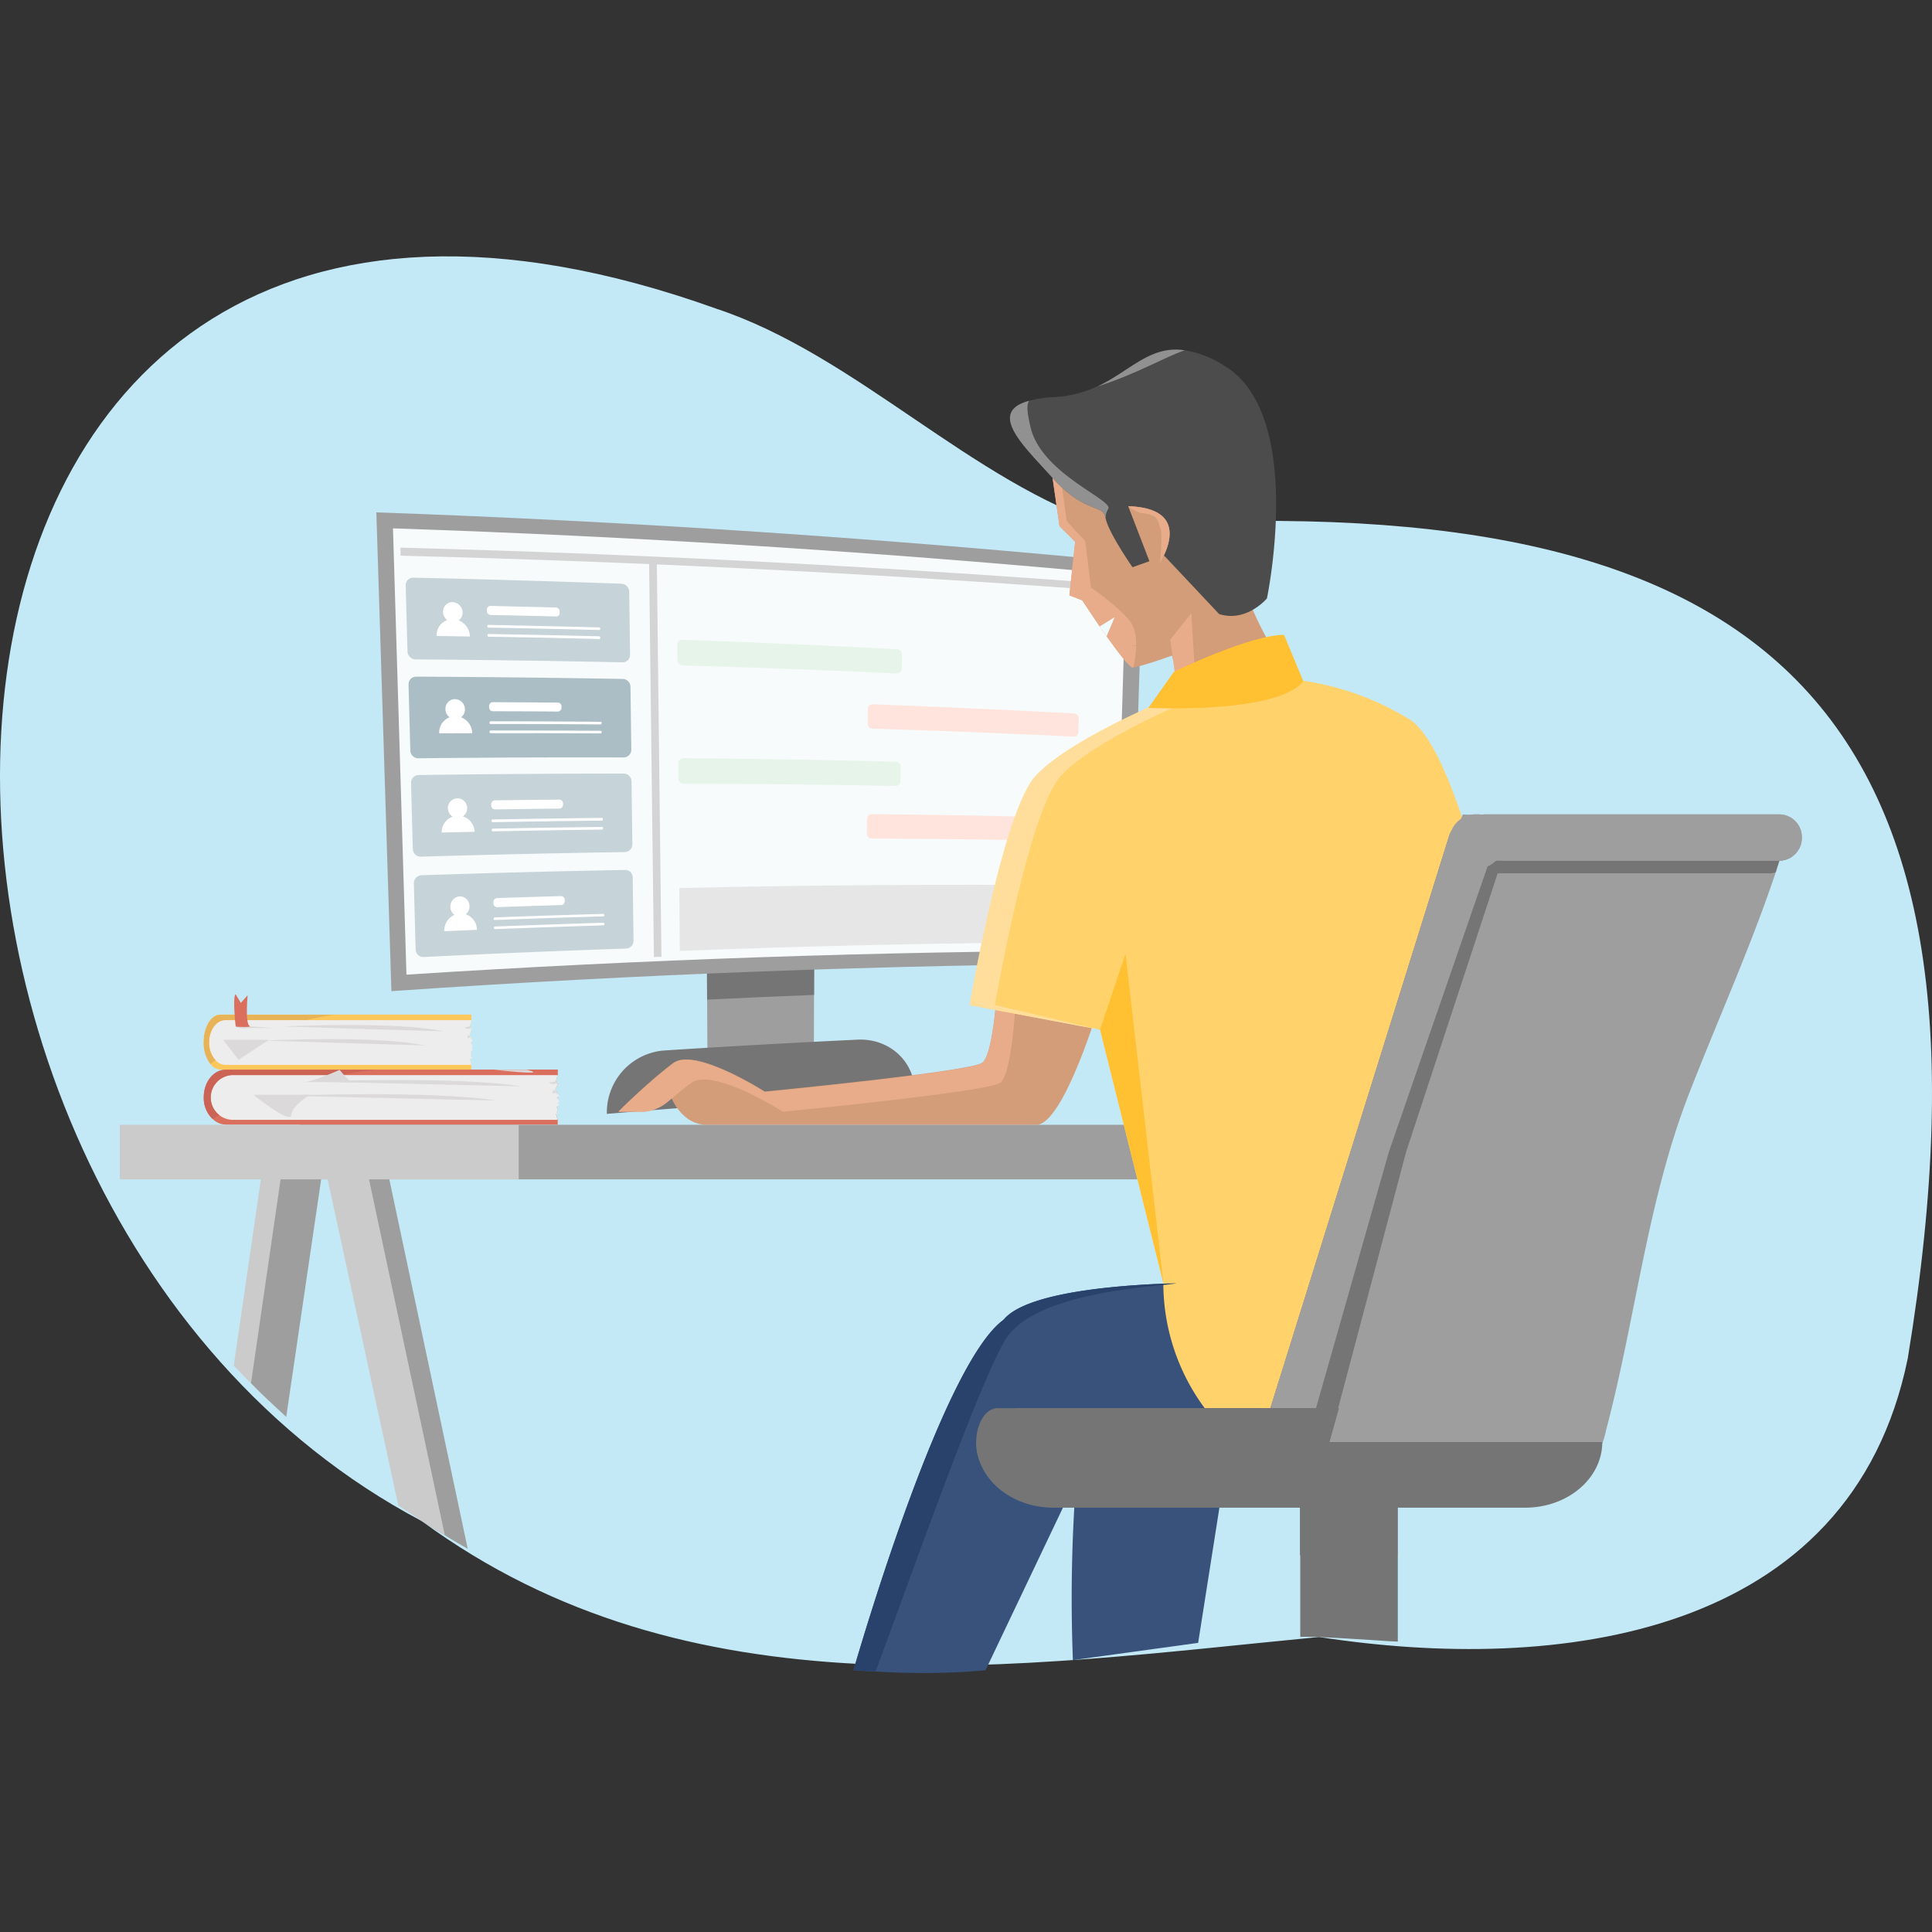 <svg xmlns="http://www.w3.org/2000/svg" width="400" height="400" viewBox="0 0 400 400">
    <rect x="0" y="0" width="400" height="400" fill="#333333" stroke="none"/>
    <defs>
        <clipPath id="clip-path">
            <path id="Rectangle_7770" fill="none" d="M0 0H400V400H0z" transform="translate(-1037.613 -23709.613)"/>
        </clipPath>
        <style>
            .cls-4{fill:#9e9e9e}.cls-5{fill:#cbcbcb}.cls-6{fill:#757575}.cls-8{fill:#ffe4dd}.cls-9{fill:#e6f4e9}.cls-11{fill:#d4d4d4}.cls-12{fill:#c6d3d8}.cls-13{fill:#fff}.cls-15{fill:#38527c}.cls-16{fill:#d39d79}.cls-17{fill:#e8ac8b}.cls-19{fill:#ffd16d}.cls-21{fill:#ffc031}.cls-23{fill:#919191}.cls-27{fill:#db6f5d}.cls-28{fill:#ededed}.cls-29{fill:#dbd9d9}
        </style>
    </defs>
    <g id="Graphic_1" clip-path="url(#clip-path)" transform="translate(1037.613 23709.613)">
        <g id="Layer_2" transform="translate(-1037.613 -23656.539)">
            <g id="Group_77393">
                <path id="Path_84793" fill="#c3e8f6" d="M401.82 260.41c-11.82 57.876-72.55 65.321-121.876 57.681-63.373 6.125-130.4 16.666-185.791-24C-34.022 226.342-27.1-22.216 155.1 43.062c28.981 9.588 52.833 35.972 81.576 45.127C369.311 79.077 424.7 121.478 401.82 260.41z" transform="translate(-6.839 -32.24)"/>
                <g id="Group_77370" transform="translate(48.398 179.8)">
                    <g id="Group_77369">
                        <path id="Rectangle_7767" d="M0 0H281.587V11.298H0z" class="cls-4" transform="rotate(180 147.578 5.649)"/>
                        <g id="Group_77367" transform="translate(17.77 .515)">
                            <path id="Path_84794" d="M65.832 202.818c-1.623-.931-3.182-1.818-4.74-2.814-1.623-.931-3.225-1.926-4.783-2.922l-15.3-70.754-1.667-7.705 4.112-1.558 3.846-1.515 2.3 10.779z" class="cls-4" transform="translate(-35.163 -115.55)"/>
                            <path id="Path_84795" d="M63.339 200c-1.623-.931-3.225-1.926-4.783-2.922-1.623-1.1-3.225-2.143-4.848-3.225l-14.631-67.524-.822-3.809-.628-2.965-.216-.931 7.965-3.073.3 1.515 1.97 9.264z" class="cls-5" transform="translate(-37.41 -115.55)"/>
                        </g>
                        <g id="Group_77368" transform="translate(0 2.788)">
                            <path id="Path_84796" d="M44.113 118.841l-.887 6-6.775 45.82q-1.883-1.786-3.7-3.636c-1.19-1.19-2.4-2.4-3.55-3.636l6.775-46.534 3.9 1 2.857.736z" class="cls-5" transform="translate(-29.2 -116.309)"/>
                            <path id="Path_84797" d="M46.3 118.613l-.411 2.705-.519 3.809-7.229 49.153c-1.19-1.1-2.4-2.186-3.593-3.333q-1.883-1.786-3.7-3.636l7.142-49.2.216-1.515 2.662.671 4.415 1.1z" class="cls-4" transform="translate(-27.279 -116.6)"/>
                        </g>
                    </g>
                </g>
                <g id="Group_77384" transform="translate(77.92 53.006)">
                    <g id="Group_77383">
                        <path id="Path_84798" d="M96.625 122.472c-7.337.39-14.7.822-22.033 1.277q-.065-13.668-.152-27.336 11.136-.325 22.272-.563-.033 13.311-.087 26.622z" class="cls-4" transform="translate(-6.045 -11.179)"/>
                        <path id="Path_84799" d="M96.692 115.442q-11.071.422-22.142.974l-.13-23.96c7.446-.151 14.891-.281 22.358-.346-.043 7.77-.065 15.562-.086 23.332z" class="cls-6" transform="translate(-6.069 -15.534)"/>
                        <path id="Path_84800" d="M198.936 150.1q-76.587.487-152.979 5.757Q44.4 106.284 42.84 56.73q79.541 2.825 158.693 10.605l-2.597 82.765z" class="cls-4" transform="translate(-42.84 -56.73)"/>
                        <path id="Path_84801" d="M128.61 118.064q-31.914 1.818-63.72 4.48v-.022a12.865 12.865 0 0 1 11.731-13.095q20.1-1.3 40.214-2.251c6.58-.3 11.861 4.589 11.774 10.887z" class="cls-6" transform="translate(-17.166 1.994)"/>
                        <path id="Path_84802" fill="#f7fbfc" d="M193.9 145.658q-73.405.292-146.681 5L44.43 58.26q76.067 2.532 151.789 9.653-1.137 38.894-2.319 77.745z" transform="translate(-40.989 -54.948)"/>
                        <path id="Path_84829" d="M131.922 91.163q-20.551-.422-41.123-.519a1.017 1.017 0 0 1-1.039-1c0-1.017.022-2.056.022-3.073a1 1 0 0 1 1.061-.974q20.616.195 41.21.758a.994.994 0 0 1 1.017.974c-.022.974-.043 1.948-.087 2.922a1 1 0 0 1-1.061.912z" class="cls-8" transform="translate(11.793 -23.115)"/>
                        <path id="Path_84830" d="M116.653 85.986q-21.914-.422-43.829-.455a1.081 1.081 0 0 1-1.082-1.061c0-1.061-.022-2.1-.022-3.16a1.067 1.067 0 0 1 1.08-1.06q21.947.162 43.915.714A1.044 1.044 0 0 1 117.778 82c-.022 1-.022 1.991-.043 2.987a1.028 1.028 0 0 1-1.082.999z" class="cls-9" transform="translate(-9.212 -29.344)"/>
                        <path id="Path_84831" d="M132.37 81.778q-20.746-1.006-41.491-1.645a1.049 1.049 0 0 1-1.039-1.017c0-1.017.022-2.056.022-3.073a.988.988 0 0 1 1.061-.952q20.778.779 41.578 1.883a1.046 1.046 0 0 1 1.039 1c-.022.974-.043 1.948-.087 2.922a1 1 0 0 1-1.083.882z" class="cls-8" transform="translate(11.886 -35.352)"/>
                        <path id="Path_84832" d="M117 75.89q-22.109-1.039-44.24-1.667a1.153 1.153 0 0 1-1.1-1.1c0-1.061-.022-2.1-.022-3.16a1.036 1.036 0 0 1 1.082-1.039q22.174.779 44.348 1.948a1.111 1.111 0 0 1 1.082 1.061c-.022 1-.022 1.991-.043 2.987a1.017 1.017 0 0 1-1.107.97z" class="cls-9" transform="translate(-9.317 -42.537)"/>
                        <path id="Path_84833" fill="#e6e6e6" d="M153.612 92.47q-40.907-.39-81.792.563c.043 4.329.065 8.679.108 13.008q40.68-1.591 81.4-1.8c.072-3.914.172-7.832.284-11.771z" transform="translate(-9.096 -15.245)"/>
                        <g id="Group_77394" transform="translate(4.978 7.305)">
                            <path id="Path_84431" d="M206.494 70.294q-80.353-6.363-161.03-8.4c-.022-.563-.022-1.1-.043-1.667q80.71 2.143 161.117 8.636c-.023.479-.044.955-.044 1.431z" class="cls-11" transform="translate(-45.42 -60.23)"/>
                        </g>
                        <path id="Path_84888" d="M71.764 143.521l-1.558.059q-.487-41.07-1-82.14l1.6.059q.494 41.011.958 82.022z" class="cls-11" transform="translate(-12.741 -51.516)"/>
                        <path id="Path_84889" d="M90.8 80.632q-21.427-.455-42.855-.606a1.707 1.707 0 0 1-1.645-1.667q-.195-6.818-.368-13.636a1.542 1.542 0 0 1 1.557-1.623q21.557.487 43.093 1.255A1.7 1.7 0 0 1 92.2 66c.065 4.35.108 8.722.173 13.073a1.53 1.53 0 0 1-1.573 1.559z" class="cls-12" transform="translate(-39.848 -49.584)"/>
                        <path id="Path_84890" d="M90.7 98.095q-21.135.325-42.27.952a1.63 1.63 0 0 1-1.623-1.6q-.195-6.818-.368-13.636a1.588 1.588 0 0 1 1.537-1.667q21.265-.292 42.509-.3a1.622 1.622 0 0 1 1.6 1.58c.065 4.35.108 8.722.173 13.073a1.6 1.6 0 0 1-1.558 1.598z" class="cls-12" transform="translate(-39.254 -27.763)"/>
                        <g id="Group_77395" transform="translate(12.488 18.58)">
                            <g id="Group_77220">
                                <path id="Path_84435" d="M48.89 70.555a3.31 3.31 0 0 1 3.355-3.485 3.673 3.673 0 0 1 3.528 3.593" class="cls-13" transform="translate(-48.89 -63.541)"/>
                                <path id="Path_84436" d="M53.548 67.562a1.952 1.952 0 0 1-1.97 2.035 2.16 2.16 0 0 1-2.078-2.122 1.94 1.94 0 0 1 1.97-2.035 2.191 2.191 0 0 1 2.078 2.122z" class="cls-13" transform="translate(-48.179 -65.439)"/>
                            </g>
                            <path id="Path_84437" d="M68.018 67.986q-6.753-.162-13.527-.3a.828.828 0 0 1-.8-.8v-.3a.758.758 0 0 1 .758-.779l13.527.325a.809.809 0 0 1 .779.8v.281a.705.705 0 0 1-.737.773z" class="cls-13" transform="translate(-43.3 -65.019)"/>
                            <path id="Path_84438" d="M76.889 68.681q-11.46-.292-22.921-.5a.24.24 0 0 1-.238-.238v-.087a.222.222 0 0 1 .216-.238q11.46.227 22.921.519a.24.24 0 0 1 .238.238v.087a.233.233 0 0 1-.216.219z" class="cls-13" transform="translate(-43.253 -62.9)"/>
                            <path id="Path_84439" d="M76.887 69.529c-7.64-.195-15.259-.346-22.9-.476a.24.24 0 0 1-.238-.238v-.087a.222.222 0 0 1 .216-.238c7.64.13 15.259.281 22.9.476a.24.24 0 0 1 .238.238v.087a.211.211 0 0 1-.216.238z" class="cls-13" transform="translate(-43.23 -61.887)"/>
                        </g>
                        <g id="Group_77396" transform="translate(13.527 59.14)">
                            <g id="Group_77222">
                                <path id="Path_84440" d="M49.371 89.425a3.4 3.4 0 1 1 6.8-.151" class="cls-13" transform="translate(-49.37 -82.281)"/>
                                <path id="Path_84441" d="M53.964 86.215a2.036 2.036 0 0 1-1.948 2.121A2.064 2.064 0 0 1 49.96 86.3a2 2 0 1 1 4-.087z" class="cls-13" transform="translate(-48.682 -84.179)"/>
                            </g>
                            <path id="Path_84442" d="M68.222 86.191c-4.437.043-8.9.108-13.333.173a.79.79 0 0 1-.779-.779v-.3a.773.773 0 0 1 .736-.8c4.459-.065 8.9-.108 13.354-.152a.79.79 0 0 1 .779.779v.281a.79.79 0 0 1-.757.798z" class="cls-13" transform="translate(-43.85 -84.004)"/>
                            <path id="Path_84443" d="M76.974 86.643q-11.3.13-22.6.325a.24.24 0 0 1-.238-.238v-.087a.222.222 0 0 1 .216-.238q11.3-.195 22.6-.325a.237.237 0 0 1 .238.216v.087a.242.242 0 0 1-.216.26z" class="cls-13" transform="translate(-43.815 -81.966)"/>
                            <path id="Path_84444" d="M76.973 87.491q-11.3.13-22.575.368a.24.24 0 0 1-.238-.238v-.087a.222.222 0 0 1 .216-.238q11.3-.227 22.6-.346a.254.254 0 0 1 .238.216v.087a.24.24 0 0 1-.241.238z" class="cls-13" transform="translate(-43.792 -80.953)"/>
                        </g>
                        <g id="Group_77397" transform="translate(6.666 34.013)">
                            <path id="Path_84445" fill="#acbec5" d="M90.743 89.3q-21.265-.065-42.552.173a1.649 1.649 0 0 1-1.623-1.623q-.195-6.818-.368-13.636a1.569 1.569 0 0 1 1.537-1.645q21.395.1 42.812.476a1.631 1.631 0 0 1 1.6 1.623c.065 4.35.108 8.722.173 13.073a1.6 1.6 0 0 1-1.579 1.559z" transform="translate(-46.2 -72.57)"/>
                            <g id="Group_77225" transform="translate(6.341 4.653)">
                                <g id="Group_77224">
                                    <path id="Path_84446" d="M49.13 79.9a3.387 3.387 0 0 1 3.333-3.55 3.581 3.581 0 0 1 3.506 3.528" class="cls-13" transform="translate(-49.13 -72.822)"/>
                                    <path id="Path_84447" d="M53.756 76.8a1.989 1.989 0 0 1-1.97 2.078A2.1 2.1 0 0 1 49.73 76.8a1.989 1.989 0 0 1 1.97-2.08 2.117 2.117 0 0 1 2.056 2.08z" class="cls-13" transform="translate(-48.431 -74.72)"/>
                                </g>
                                <path id="Path_84448" d="M68.108 76.958q-6.72-.065-13.419-.065a.781.781 0 0 1-.779-.8v-.3a.758.758 0 0 1 .758-.779q6.72.032 13.441.087a.776.776 0 0 1 .779.779v.281a.8.8 0 0 1-.78.797z" class="cls-13" transform="translate(-43.563 -74.382)"/>
                                <path id="Path_84449" d="M76.926 77.489c-7.575-.065-15.172-.087-22.748-.087a.24.24 0 0 1-.238-.238v-.087a.222.222 0 0 1 .216-.238c7.6 0 15.172.043 22.769.108a.24.24 0 0 1 .238.238v.087a.275.275 0 0 1-.237.217z" class="cls-13" transform="translate(-43.528 -72.252)"/>
                                <path id="Path_84450" d="M76.936 78.326q-11.363-.065-22.748-.043a.24.24 0 0 1-.238-.238v-.087a.222.222 0 0 1 .216-.238c7.575 0 15.172.022 22.748.065a.24.24 0 0 1 .238.238v.087a.217.217 0 0 1-.216.216z" class="cls-13" transform="translate(-43.517 -71.227)"/>
                            </g>
                        </g>
                        <g id="Group_77398" transform="translate(7.77 74.032)">
                            <path id="Path_84451" d="M90.647 107.336q-21.005.714-41.967 1.753a1.566 1.566 0 0 1-1.6-1.58q-.195-6.818-.368-13.636a1.637 1.637 0 0 1 1.515-1.71q21.1-.714 42.206-1.1a1.543 1.543 0 0 1 1.58 1.558c.065 4.35.108 8.722.173 13.073a1.623 1.623 0 0 1-1.539 1.642z" class="cls-12" transform="translate(-46.71 -91.06)"/>
                            <g id="Group_77228" transform="translate(6.298 5.411)">
                                <g id="Group_77227" transform="translate(0 .064)">
                                    <path id="Path_84452" d="M49.621 98.9a3.523 3.523 0 0 1 3.29-3.679 3.4 3.4 0 0 1 3.463 3.4" class="cls-13" transform="translate(-49.62 -91.692)"/>
                                    <path id="Path_84453" d="M54.161 95.6a2.087 2.087 0 0 1-1.926 2.164 2 2 0 0 1-2.035-2.009 2.087 2.087 0 0 1 1.926-2.164 2 2 0 0 1 2.035 2.009z" class="cls-13" transform="translate(-48.944 -93.589)"/>
                                </g>
                                <path id="Path_84454" d="M68.345 95.422q-6.623.195-13.246.433a.771.771 0 0 1-.779-.758v-.3a.808.808 0 0 1 .736-.822q6.623-.227 13.246-.411a.771.771 0 0 1 .779.758v.278a.779.779 0 0 1-.736.822z" class="cls-13" transform="translate(-44.146 -93.56)"/>
                                <path id="Path_84455" d="M77.023 95.779c-7.489.216-14.956.476-22.445.758a.236.236 0 0 1-.238-.216v-.087a.222.222 0 0 1 .216-.234c7.489-.281 14.956-.519 22.445-.736a.236.236 0 0 1 .238.216v.087c.022.104-.086.191-.216.212z" class="cls-13" transform="translate(-44.123 -91.58)"/>
                                <path id="Path_84456" d="M77.031 96.651c-7.467.238-14.956.5-22.423.779a.236.236 0 0 1-.238-.216v-.087a.222.222 0 0 1 .216-.238c7.467-.281 14.956-.541 22.423-.779a.236.236 0 0 1 .238.216v.087a.237.237 0 0 1-.216.238z" class="cls-13" transform="translate(-44.088 -90.59)"/>
                            </g>
                        </g>
                    </g>
                </g>
                <path id="Path_84834" d="M135.529 196.681l7.4-47.054-26.447-12.077a26.014 26.014 0 0 0-3.55 8.441 109.552 109.552 0 0 0-2.662 16.926 326.747 326.747 0 0 0-.671 37.336z" class="cls-15" transform="translate(112.534 90.382)"/>
                <g id="Group_77386" transform="translate(128.026 19.293)">
                    <path id="Path_84835" d="M163.826 108.037c.281 5.216-18.917 3.7-18.917 3.7l-12.229-7.554 2.273-3.528-.606-2.078-2.1-7.272-.3.087-.758.26a72.338 72.338 0 0 1-6.948 2.143c-1.342.195-10.562-13.939-10.562-13.939l-2.662-1.039 1.19-11.1-3.247-3.225-1.429-10 1.667-.13 21.666-1.84L146.835 76.7s4.48 11.882 8.2 15.5c3.704 3.673 8.791 15.837 8.791 15.837z" class="cls-16" transform="translate(-17.621 -27.919)"/>
                    <path id="Path_84836" d="M123.888 78.447l-4.069.887-1.039-7.489 4.372-5.476z" class="cls-17" transform="translate(-4.522 -11.792)"/>
                    <path id="Path_84837" d="M179.774 154.085l-5.043 10.3h-36.9l-3.225 6.775-18.787 39.457a133 133 0 0 1-13.787.563c-3.03 0-6-.108-8.961-.3-1.558-.043-3.073-.152-4.588-.26 3.073-10.519 19.047-63.676 30.972-72.464a1 1 0 0 1 .216-.216c5.259-6.147 27.444-7.229 35.669-7.445h.043c1.883-.043 3.008-.043 3.008-.043z" class="cls-15" transform="translate(-39.803 62.821)"/>
                    <path id="Path_84838" d="M144.437 101.96s-.736 14.242-3.117 16.06-45.041 5.952-45.041 5.952-14.307-9.177-18.852-5.952C72.883 121.223 66 128.106 66 128.106h5.281c2.965 0 5.714-2.749 5.714-2.749s2.164 5.5 7.272 5.5h68.265c5.671 0 13.16-25.215 13.16-25.215z" class="cls-16" transform="translate(-65.978 29.648)"/>
                    <path id="Path_84839" d="M72.906 114.67l.26.519a3.557 3.557 0 0 0-.476-.3z" class="cls-16" transform="translate(-58.189 44.447)"/>
                    <path id="Path_84840" d="M165.725 105.648s-.368 1.3-1.039 3.29l-16.493-2.857s-.736 14.22-3.117 16.038c-2.4 1.883-45.041 6-45.041 6s-14.307-9.155-18.9-6a47.746 47.746 0 0 0-4.069 3.29l-.043-.043-.108.108c-.26.216-.476.411-.736.628a8.735 8.735 0 0 1-4.892 2.035h-5.3a128.716 128.716 0 0 1 11.45-10.108c4.524-3.182 18.852 6 18.852 6s42.682-4.156 45.041-6c2.4-1.818 3.117-16.038 3.117-16.038z" class="cls-17" transform="translate(-65.99 29.683)"/>
                    <path id="Path_84841" fill="#ffd26c" d="M211.166 140.013l-7.554 96.662h-41.967l-7.424-6.58a43.553 43.553 0 0 1-14.653-32.552l-13.116-52.465-26.752-5.044s6.861-39.933 13.592-47.378c4.221-4.675 13.592-9.632 19.934-12.64 1.19-.563 2.294-1.1 3.225-1.515h.043c1.883-.887 3.073-1.364 3.073-1.364 8.333 4.329 27.488-3.744 28.83-4.264l.043-.043a57.861 57.861 0 0 1 22.077 8.008c11.017 6.862 20.649 59.175 20.649 59.175z" transform="translate(-26.739 -4.271)"/>
                    <path id="Path_84842" d="M123.31 75.9a18.9 18.9 0 0 1-6.19-.152c1.364-.628 2.186-.931 2.186-.931a11.839 11.839 0 0 0 4.004 1.083z" class="cls-19" transform="translate(-6.455 -1.953)"/>
                    <path id="Path_84843" fill="#ffde9c" d="M126.332 142.75l-26.752-5.043s6.861-39.933 13.592-47.378c4.221-4.675 13.592-9.632 19.934-12.64 1.19-.563 2.294-1.1 3.225-1.515h.043c1.883-.887 3.073-1.364 3.073-1.364a9.268 9.268 0 0 0 3.073.931c-.26.108-.563.26-.887.411h-.043c-.931.411-2.035.931-3.225 1.515-6.342 3.03-15.713 7.965-19.934 12.64-6.71 7.445-13.592 47.378-13.592 47.378l21.492 5.065" transform="translate(-26.878 -1.965)"/>
                    <path id="Path_84844" d="M119.98 78.231c8.636-.822 18.592-5 19.566-5.368l.043-.043a37.908 37.908 0 0 1 3.744.671c-4.09 1.558-15.54 5.736-23.353 4.74z" class="cls-19" transform="translate(-3.125 -4.282)"/>
                    <path id="Path_84845" d="M116.69 83.579l5.259-7.467s15.692-7.662 22.834-7.662l3.939 9.48s-2.38 6.493-32.032 5.649z" class="cls-21" transform="translate(-6.956 -9.371)"/>
                    <path id="Path_84846" d="M125.186 167.117L112.07 114.63l5.259-15.67z" class="cls-21" transform="translate(-12.335 26.155)"/>
                    <path id="Path_84847" d="M124.229 92.794c-.628.108-3.117-3.117-5.519-6.515-.476-.671-.931-1.364-1.45-2.035-1.926-2.922-3.593-5.411-3.593-5.411L111 77.794l1.19-11.082-3.225-3.225-1.45-10 1.667-.108 1.3 9.112 3.809 4.069 1.19 9.632s5.736 3.9 8.116 7.034c2.364 3.053.632 9.568.632 9.568z" class="cls-17" transform="translate(-17.633 -26.918)"/>
                    <path id="Path_84848" d="M114.96 70.137l7.186-1.147c-1.991.368-6.146 1.147-7.186 1.147z" class="cls-16" transform="translate(-8.97 -8.742)"/>
                    <g id="Group_77385" transform="translate(81.083)">
                        <path id="Path_84849" fill="#4d4c4c" d="M156.648 92.68s-4.177 5.021-9.891 3.247l-11.342-12.056-6.6 2.359s-4.913-7.078-5.541-10.043a.5.5 0 0 1-.087-.3c-.39-2.727-4.307-.758-10.909-8.16-5.757-6.428-13.722-13.592-4.87-15.973a26.168 26.168 0 0 1 5.259-.758 23.614 23.614 0 0 0 8.831-2.208.235.235 0 0 0 .108-.022c6.839-3.247 10.822-8.549 18.029-7.467a21.537 21.537 0 0 1 8.246 3.247c16.753 10.127 8.767 48.134 8.767 48.134z" transform="translate(-103.452 -41.154)"/>
                        <path id="Path_84850" d="M121.34 67.871a15.867 15.867 0 0 1-1.3 1.97l-5.281-13.7c11.689.389 8.741 8.051 6.581 11.73z" class="cls-16" transform="translate(-90.286 -23.704)"/>
                        <path id="Path_84851" d="M121.34 67.871c.173-1.71.563-6.385 0-7.359-.173-.26-.281-1.58-1.1-2.186a5.553 5.553 0 0 0-2.749-.736 7.963 7.963 0 0 1-2.727-1.45c11.684.39 8.736 8.052 6.576 11.731z" class="cls-17" transform="translate(-90.286 -23.704)"/>
                    </g>
                    <path id="Path_84852" d="M123.771 68.483a3.272 3.272 0 0 0-.5 2.013.5.5 0 0 1-.087-.3c-.39-2.727-4.307-.758-10.909-8.16-5.757-6.428-13.722-13.592-4.87-15.973-.563.866-.39 2.467.3 5.476 2.322 9.761 17.386 15.061 16.066 16.944z" class="cls-23" transform="translate(-22.369 -35.441)"/>
                    <path id="Path_84853" d="M129.869 41.307c-4.026 1.32-9.783 4.827-18.029 7.467 6.839-3.246 10.822-8.549 18.029-7.467z" class="cls-23" transform="translate(-12.603 -41.142)"/>
                    <path id="Path_84854" fill="#f0fbfe" d="M115.137 66.76l-1.667 3.961c-.476-.671-.931-1.364-1.45-2.035z" transform="translate(-12.393 -11.338)"/>
                    <path id="Path_84855" fill="#29426c" d="M155.316 130.47c-2.338.671-28.592 1.364-35.15 11.341-5.216 7.813-20.648 51.794-27.1 69.022-1.558-.043-3.073-.152-4.588-.26 3.073-10.519 19.047-63.676 30.972-72.464a1 1 0 0 1 .216-.216c5.241-6.124 27.426-7.207 35.65-7.423z" transform="translate(-39.803 62.845)"/>
                </g>
                <g id="Group_77389" transform="translate(202.113 115.514)">
                    <g id="Group_77388" transform="translate(70.494 .021)">
                        <g id="Group_77387" transform="translate(0 .022)">
                            <path id="Path_84856" d="M229.084 88.206v5.627s-.152.476-.476 1.364c-.216.563-.476 1.407-.779 2.4-5.216 15.584-12.056 30.669-18.008 45.993-8.614 22.228-11 46.4-17.12 69.52a15 15 0 0 1-2.727 6.168c-4.567 5.151-26.709 1.71-33.332 1.71H132.79a1.455 1.455 0 0 1 .216-.152c1.623-1.147 6.515-56.75 6.515-56.75l-.26-6.818s21.449-64.8 21.492-64.975c0 0 .628-1.818.628-1.883l1.45-4.264.216-.519 1.45.043s1.667.043 1.71.043l.411.043 59.825 2.344h.368z" class="cls-4" transform="translate(-132.79 -85.63)"/>
                        </g>
                        <path id="Path_84858" d="M216.316 91.5v.216a2.975 2.975 0 0 1-.26 1.407 5.052 5.052 0 0 1-2.446.736c-.216.563-.476 1.407-.779 2.4a3.4 3.4 0 0 1-1.255.216H150.41a4.767 4.767 0 0 1-4.74-4.74v-.215a1.072 1.072 0 0 1 .043-.368v-.216l.628-1.818v-.043a4.7 4.7 0 0 1 1.97-1.775 4.116 4.116 0 0 1 2.078-.519h61.381a3.868 3.868 0 0 1 2.294.736 4.626 4.626 0 0 1 2.252 3.983z" class="cls-6" transform="translate(-117.793 -84.269)"/>
                        <path id="Path_84859" d="M216.984 90.3v.216a4.733 4.733 0 0 1-2.186 3.961 5.052 5.052 0 0 1-2.446.736h-60.905a3.268 3.268 0 0 1-1.255-.216 4.61 4.61 0 0 1-3.441-4.48V90.3a4.834 4.834 0 0 1 .3-1.667 4.559 4.559 0 0 1 3.117-2.814.206.206 0 0 1 .152-.043 3.879 3.879 0 0 1 1.1-.152h60.8a4.7 4.7 0 0 1 4.764 4.676z" class="cls-4" transform="translate(-116.535 -85.62)"/>
                    </g>
                    <path id="Path_84860" d="M177.77 94.383l-19.826 60.343-17.229 64.954-12.229.3-.108-.108a3.78 3.78 0 0 1-1.19-3.593l39.738-127.22a3.955 3.955 0 0 1 2.857-2.446 7.552 7.552 0 0 1 2.294-.3 11.383 11.383 0 0 1 2.857.411c3.745 1.058 3.507 5.322 2.836 7.659z" class="cls-6" transform="translate(-68.944 -84.795)"/>
                    <path id="Path_84861" d="M175.769 92.693l-21.384 61.858-18.463 64.949-7.554.216a3.78 3.78 0 0 1-1.19-3.593l18.7-59.867L166.916 88.9a3.955 3.955 0 0 1 2.857-2.446 2.363 2.363 0 0 1 .368.108c3.766 1.045 6.32 3.794 5.628 6.131z" class="cls-4" transform="translate(-68.956 -84.62)"/>
                    <path id="Path_84862" d="M172.844 142.42h-66.079c-2.446 0-4.415 3.16-4.415 7.078 0 3.9 1.97 7.078 4.415 7.078h59.542a3.889 3.889 0 0 0 3.2-2.208z" class="cls-6" transform="translate(-97.74 -19.461)"/>
                    <path id="Path_84863" d="M170.714 142.42h-66.079c-2.446 0-4.415 3.16-4.415 7.078 0 3.9 1.97 7.078 4.415 7.078h59.542a3.889 3.889 0 0 0 3.2-2.208z" class="cls-6" transform="translate(-100.22 -19.461)"/>
                    <path id="Path_84864" d="M150.191 85.815a.206.206 0 0 1 .152-.043 3.879 3.879 0 0 1 1.1-.152h60.8a4.711 4.711 0 0 1 4.74 4.675v.216a4.733 4.733 0 0 1-2.186 3.961 5.052 5.052 0 0 1-2.446.736h-60.904a3.268 3.268 0 0 1-1.255-.216 4.61 4.61 0 0 1-3.441-4.48V90.3a4.834 4.834 0 0 1 .3-1.667" class="cls-4" transform="translate(-46.041 -85.598)"/>
                    <path id="Path_84865" d="M150.978 96.822h.281a5.505 5.505 0 0 0 5.5-5.5v-.216a5.505 5.505 0 0 0-5.5-5.5h-.281a5.505 5.505 0 0 0-5.5 5.5v.216a5.519 5.519 0 0 0 5.5 5.5z" class="cls-4" transform="translate(-47.52 -85.61)"/>
                </g>
                <g id="Group_77390" transform="translate(269.144 254.316)">
                    <path id="Path_84866" d="M151.414 149.74v32.487c-1.45-.043-2.922-.152-4.372-.26-3.853-.26-7.705-.476-11.515-.671h-.411c-1.3-.043-2.554-.108-3.9-.043v-31.491h20.194z" class="cls-6" transform="translate(-131.155 -149.74)"/>
                    <path id="Rectangle_7768" d="M0 0H20.172V10.692H0z" class="cls-6" transform="translate(0 3.918)"/>
                </g>
                <path id="Path_84867" d="M213.87 159.252h-97.676c-8.826 0-15.974-6.082-15.974-13.592h129.624c0 7.51-7.144 13.592-15.974 13.592z" class="cls-6" transform="translate(101.893 99.825)"/>
                <path id="Rectangle_7769" d="M0 0H82.593V11.298H0z" class="cls-5" transform="rotate(180 53.696 95.55)"/>
                <g id="Group_77391" transform="translate(42.186 168.368)">
                    <path id="Path_84868" d="M99.616 111.156l-.411 1.3.411.584-.628 1.45.476.043v.325l.152.152v.649l-.152.108.152.26v1.515s-.368.325-.152.325c.152 0 0 .974 0 .974h.152v.216l-.368.152.368 1.19v1.017H30.9a3.9 3.9 0 0 1-2.749-1.19 6.013 6.013 0 0 1-1.818-4.48c0-3.182 2.035-5.714 4.588-5.714h68.717v1.125z" class="cls-27" transform="translate(-26.33 -110.03)"/>
                    <path id="Path_84869" d="M99.2 115.993l-.368.433.368.216-.368.325s-.368.325-.152.325c.152 0 0 .974 0 .974h.52l-.368.216-.368.152.368 1.19H31.48a4.634 4.634 0 0 1 0-9.264h67.356l-.411 1.3.411.584-.628 1.45.476.043v.325l.519.541-.368.26-.152.108.152.26z" class="cls-28" transform="translate(-25.55 -109.413)"/>
                    <path id="Path_84870" d="M31.08 112.44h11.8s-3.766 2.078-3.939 4.156-7.861-4.156-7.861-4.156z" class="cls-29" transform="translate(-20.799 -107.224)"/>
                    <path id="Path_84871" d="M60.782 111.3l.411-.26a.8.8 0 0 1-.628.779 1.965 1.965 0 0 1-1.255-.238z" class="cls-29" transform="translate(12.071 -108.854)"/>
                    <path id="Path_84872" d="M59.832 111.96l.779.693h-.931z" class="cls-29" transform="translate(12.502 -107.783)"/>
                    <path id="Path_84873" d="M36.31 111.335s30.561-1.147 44.024 1" class="cls-29" transform="translate(-14.709 -108.868)"/>
                    <path id="Path_84874" d="M33.95 112.695s30.561-1.147 44.024 1" class="cls-29" transform="translate(-17.457 -107.284)"/>
                    <path id="Path_84875" fill="#cc6456" d="M62.086 110.05c-2.662.26-5.151.649-7.489 1.082H32.26a4.657 4.657 0 0 0-2.705 8.311c-.563.325-1.039.584-1.407.8a6.013 6.013 0 0 1-1.818-4.48c0-3.182 2.035-5.714 4.588-5.714z" transform="translate(-26.33 -110.007)"/>
                    <path id="Path_84876" d="M54.1 110.05h6.818c2.814.714 1.407.866-6.818 0z" class="cls-29" transform="translate(6.005 -110.007)"/>
                    <path id="Path_84877" d="M35.85 112.592h9.85a25.107 25.107 0 0 1-2.316-2.532c-.002-.022-5.759 2.597-7.534 2.532z" class="cls-29" transform="translate(-15.245 -109.995)"/>
                </g>
                <g id="Group_77392" transform="translate(42.164 152.763)">
                    <path id="Path_84878" fill="#fcc75b" d="M81.75 105.9l-.325 1.3.325.584-.476 1.45.346.043v.325l.108.151v.649l-.108.108.108.26v1.515s-.281.325-.108.325c.108 0 0 .974 0 .974h.108v.216l-.281.152.281 1.19v1.017H29.783a2.666 2.666 0 0 1-2.078-1.19 7.176 7.176 0 0 1-1.385-4.48c0-3.182 1.537-5.714 3.463-5.714H81.75z" transform="translate(-26.32 -100.549)"/>
                    <path id="Path_84879" d="M81.426 110.733l-.281.433.281.216-.281.325s-.281.325-.108.325c.108 0 0 .974 0 .974h.39l-.281.216-.281.152.281 1.19h-50.93c-1.84 0-3.376-2.1-3.376-4.632 0-2.6 1.537-4.632 3.376-4.632h50.95l-.325 1.3.325.584-.476 1.45.346.043V109l.39.541-.281.26-.108.108.108.26z" class="cls-28" transform="translate(-25.715 -99.932)"/>
                    <path id="Path_84880" d="M37.67 107.18h-9.48l3.16 4.156z" class="cls-29" transform="translate(-24.143 -97.743)"/>
                    <path id="Path_84881" d="M52.4 106.03l.3-.26s0 .649-.476.779a1.242 1.242 0 0 1-.952-.238z" class="cls-29" transform="translate(2.731 -99.385)"/>
                    <path id="Path_84882" d="M51.658 106.7l.584.671h-.692z" class="cls-29" transform="translate(3.057 -98.302)"/>
                    <path id="Path_84883" d="M33.88 106.075s23.116-1.147 33.288 1" class="cls-29" transform="translate(-17.517 -99.387)"/>
                    <path id="Path_84884" d="M32.09 107.425s23.116-1.147 33.288 1" class="cls-29" transform="translate(-19.601 -97.815)"/>
                    <path id="Path_84885" fill="#e8b356" d="M53.363 104.79a51.753 51.753 0 0 0-5.671 1.082H30.81c-1.84 0-3.376 2.056-3.376 4.632a5.306 5.306 0 0 0 1.342 3.679c-.433.325-.779.584-1.061.8a7.176 7.176 0 0 1-1.385-4.48c0-3.182 1.537-5.714 3.463-5.714z" transform="translate(-26.308 -100.526)"/>
                    <path id="Path_84886" d="M29.853 105.68l-.433.541a3.357 3.357 0 0 0 2.078.3c1.58-.087 6.169.022 6.169.022l-5.822-.433" class="cls-29" transform="translate(-22.71 -99.49)"/>
                    <path id="Path_84887" d="M29.629 109.551s-.173.13-.346-3.268c-.173-3.376.238-3.463.238-3.463l1.1 1.8 1.407-1.58s-.563 5.822.411 6.363c.61.343-2.81.148-2.81.148z" class="cls-27" transform="translate(-22.92 -102.82)"/>
                </g>
            </g>
        </g>
    </g>
</svg>
